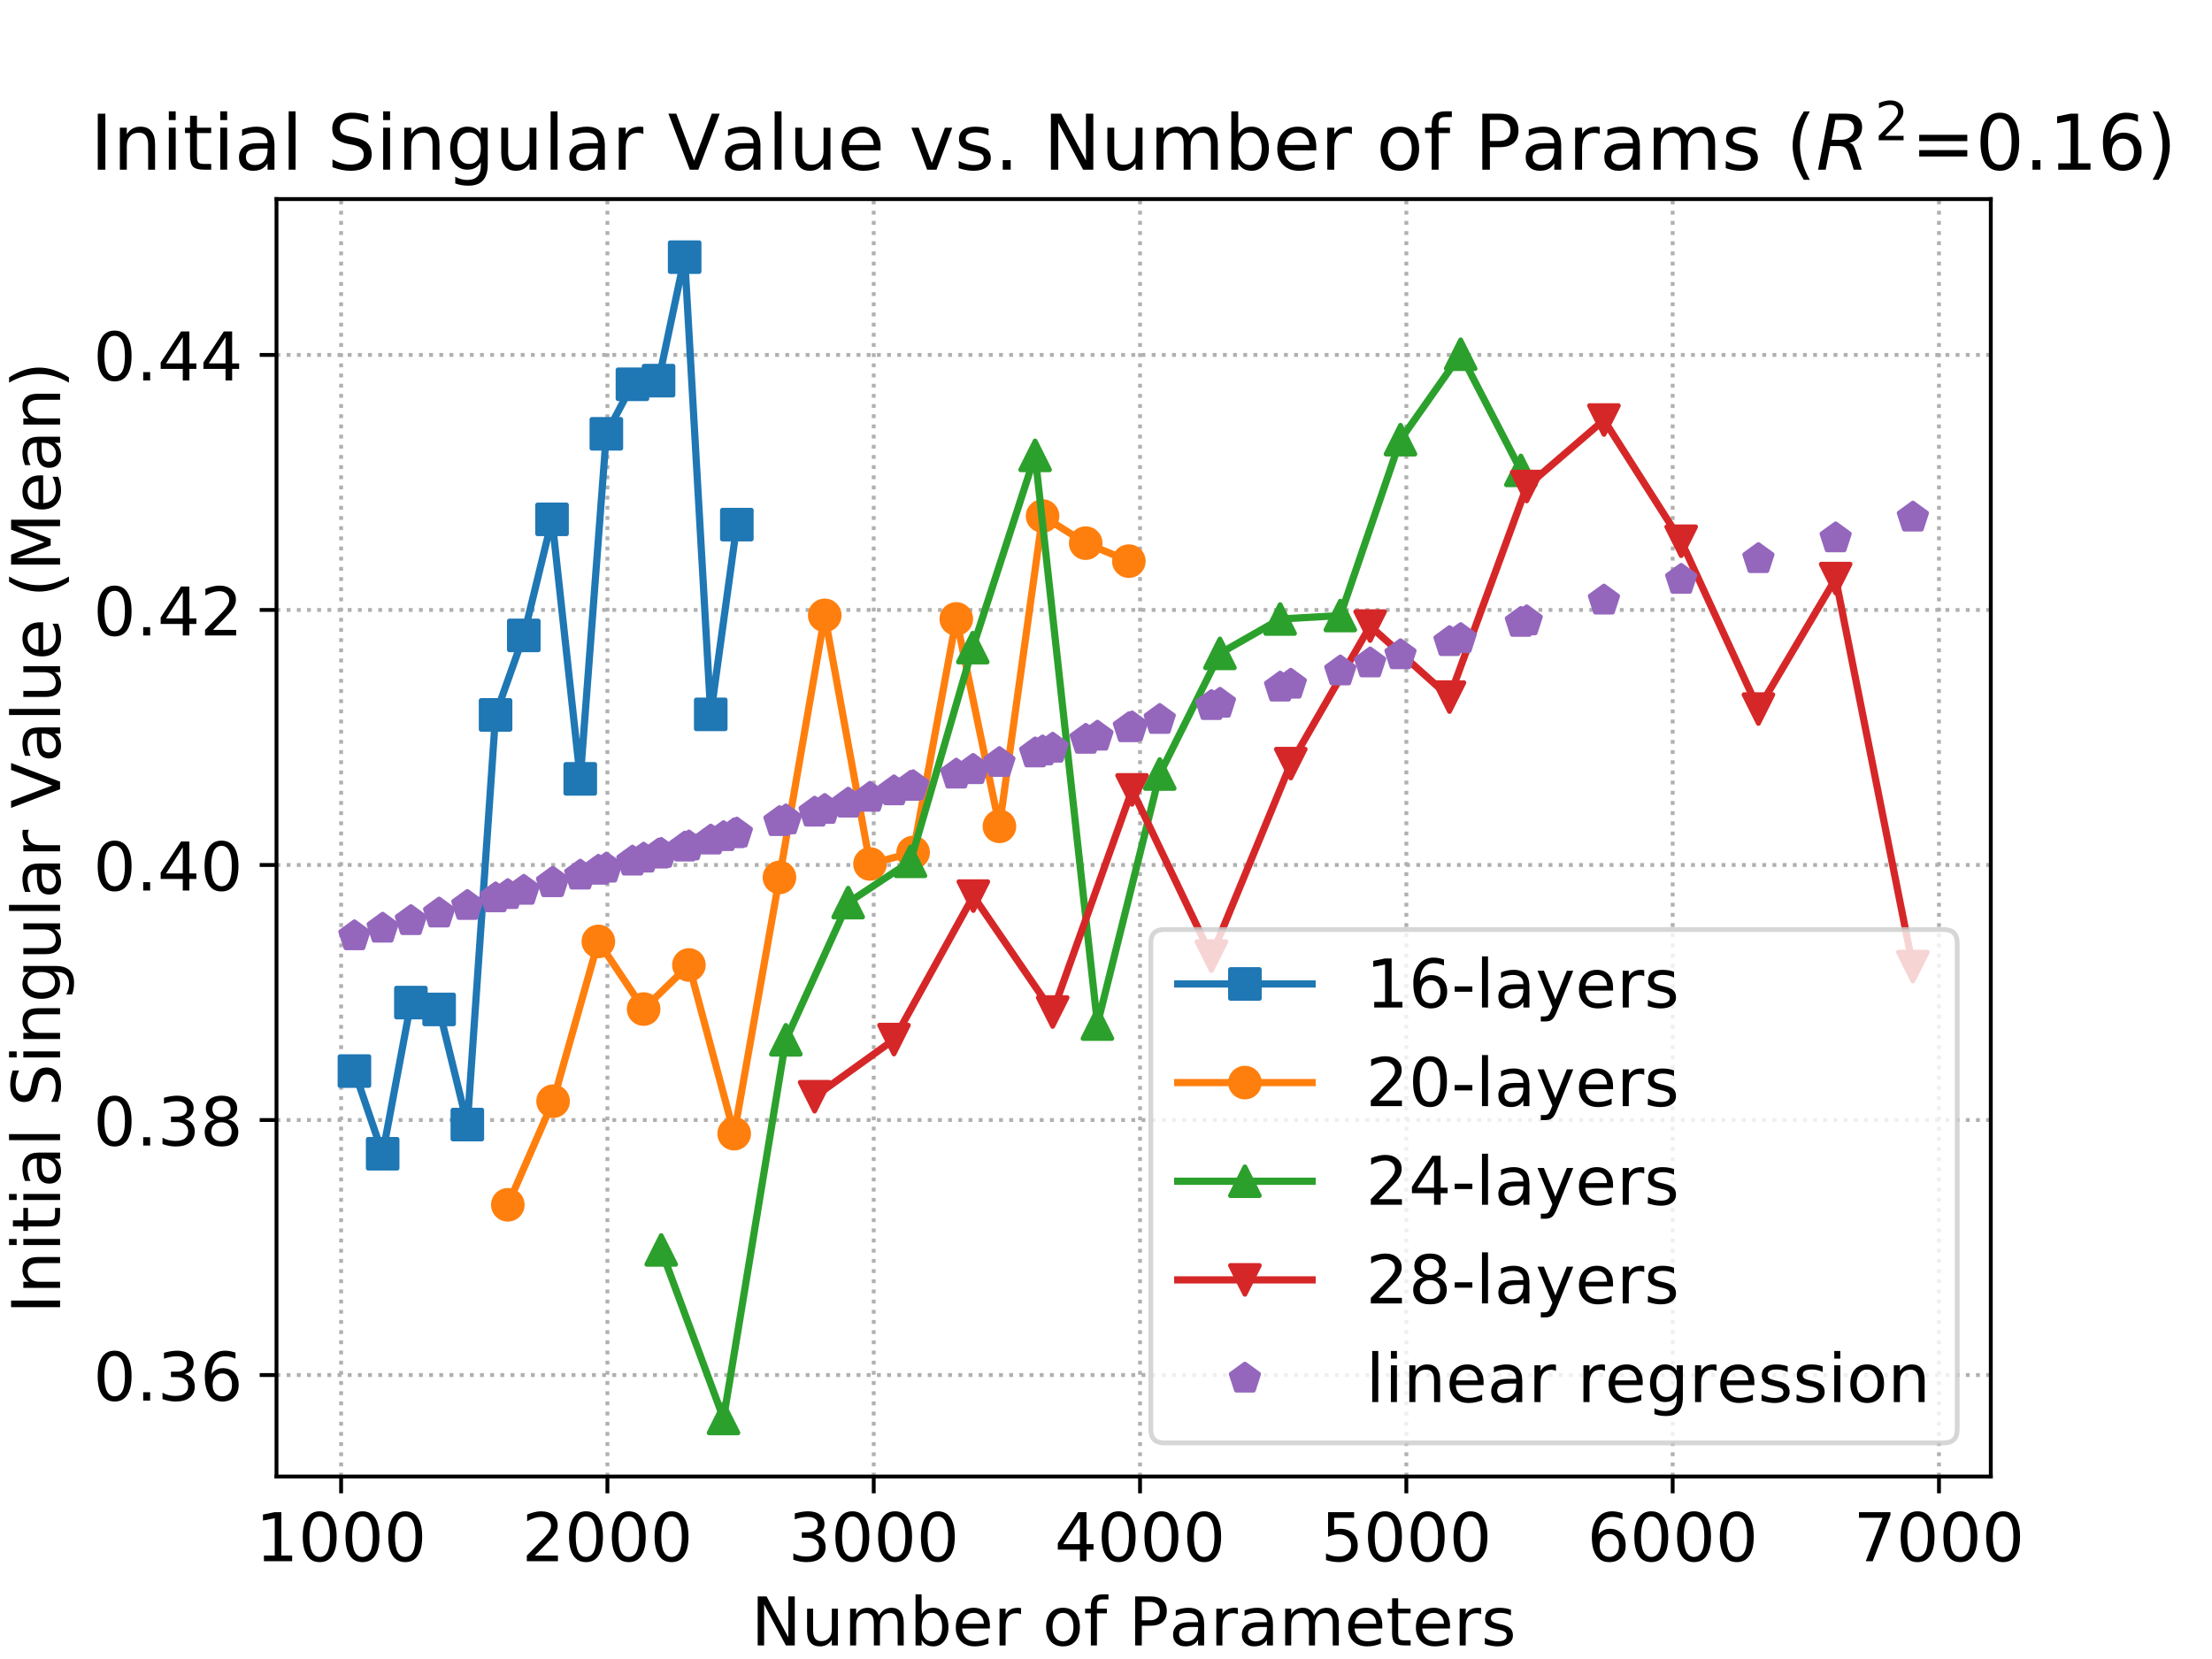 <?xml version="1.0" encoding="utf-8" standalone="no"?>
<!DOCTYPE svg PUBLIC "-//W3C//DTD SVG 1.1//EN"
  "http://www.w3.org/Graphics/SVG/1.1/DTD/svg11.dtd">
<!-- Created with matplotlib (https://matplotlib.org/) -->
<svg height="345.6pt" version="1.1" viewBox="0 0 460.8 345.6" width="460.8pt" xmlns="http://www.w3.org/2000/svg" xmlns:xlink="http://www.w3.org/1999/xlink">
 <defs>
  <style type="text/css">
*{stroke-linecap:butt;stroke-linejoin:round;}
  </style>
 </defs>
 <g id="figure_1">
  <g id="patch_1">
   <path d="M 0 345.6 
L 460.8 345.6 
L 460.8 0 
L 0 0 
z
" style="fill:#ffffff;"/>
  </g>
  <g id="axes_1">
   <g id="patch_2">
    <path d="M 57.6 307.584 
L 414.72 307.584 
L 414.72 41.472 
L 57.6 41.472 
z
" style="fill:#ffffff;"/>
   </g>
   <g id="matplotlib.axis_1">
    <g id="xtick_1">
     <g id="line2d_1">
      <path clip-path="url(#pe15f8acf15)" d="M 71.059 307.584 
L 71.059 41.472 
" style="fill:none;stroke:#b0b0b0;stroke-dasharray:0.8,1.32;stroke-dashoffset:0;stroke-width:0.8;"/>
     </g>
     <g id="line2d_2">
      <defs>
       <path d="M 0 0 
L 0 3.5 
" id="mfec60296d2" style="stroke:#000000;stroke-width:0.8;"/>
      </defs>
      <g>
       <use style="stroke:#000000;stroke-width:0.8;" x="71.059" xlink:href="#mfec60296d2" y="307.584"/>
      </g>
     </g>
     <g id="text_1">
      <!-- 1000 -->
      <defs>
       <path d="M 12.406 8.297 
L 28.516 8.297 
L 28.516 63.922 
L 10.984 60.406 
L 10.984 69.391 
L 28.422 72.906 
L 38.281 72.906 
L 38.281 8.297 
L 54.391 8.297 
L 54.391 0 
L 12.406 0 
z
" id="DejaVuSans-49"/>
       <path d="M 31.781 66.406 
Q 24.172 66.406 20.328 58.906 
Q 16.5 51.422 16.5 36.375 
Q 16.5 21.391 20.328 13.891 
Q 24.172 6.391 31.781 6.391 
Q 39.453 6.391 43.281 13.891 
Q 47.125 21.391 47.125 36.375 
Q 47.125 51.422 43.281 58.906 
Q 39.453 66.406 31.781 66.406 
z
M 31.781 74.219 
Q 44.047 74.219 50.516 64.516 
Q 56.984 54.828 56.984 36.375 
Q 56.984 17.969 50.516 8.266 
Q 44.047 -1.422 31.781 -1.422 
Q 19.531 -1.422 13.062 8.266 
Q 6.594 17.969 6.594 36.375 
Q 6.594 54.828 13.062 64.516 
Q 19.531 74.219 31.781 74.219 
z
" id="DejaVuSans-48"/>
      </defs>
      <g transform="translate(53.244 325.222)scale(0.14 -0.14)">
       <use xlink:href="#DejaVuSans-49"/>
       <use x="63.623" xlink:href="#DejaVuSans-48"/>
       <use x="127.246" xlink:href="#DejaVuSans-48"/>
       <use x="190.869" xlink:href="#DejaVuSans-48"/>
      </g>
     </g>
    </g>
    <g id="xtick_2">
     <g id="line2d_3">
      <path clip-path="url(#pe15f8acf15)" d="M 126.536 307.584 
L 126.536 41.472 
" style="fill:none;stroke:#b0b0b0;stroke-dasharray:0.8,1.32;stroke-dashoffset:0;stroke-width:0.8;"/>
     </g>
     <g id="line2d_4">
      <g>
       <use style="stroke:#000000;stroke-width:0.8;" x="126.536" xlink:href="#mfec60296d2" y="307.584"/>
      </g>
     </g>
     <g id="text_2">
      <!-- 2000 -->
      <defs>
       <path d="M 19.188 8.297 
L 53.609 8.297 
L 53.609 0 
L 7.328 0 
L 7.328 8.297 
Q 12.938 14.109 22.625 23.891 
Q 32.328 33.688 34.812 36.531 
Q 39.547 41.844 41.422 45.531 
Q 43.312 49.219 43.312 52.781 
Q 43.312 58.594 39.234 62.25 
Q 35.156 65.922 28.609 65.922 
Q 23.969 65.922 18.812 64.312 
Q 13.672 62.703 7.812 59.422 
L 7.812 69.391 
Q 13.766 71.781 18.938 73 
Q 24.125 74.219 28.422 74.219 
Q 39.75 74.219 46.484 68.547 
Q 53.219 62.891 53.219 53.422 
Q 53.219 48.922 51.531 44.891 
Q 49.859 40.875 45.406 35.406 
Q 44.188 33.984 37.641 27.219 
Q 31.109 20.453 19.188 8.297 
z
" id="DejaVuSans-50"/>
      </defs>
      <g transform="translate(108.721 325.222)scale(0.14 -0.14)">
       <use xlink:href="#DejaVuSans-50"/>
       <use x="63.623" xlink:href="#DejaVuSans-48"/>
       <use x="127.246" xlink:href="#DejaVuSans-48"/>
       <use x="190.869" xlink:href="#DejaVuSans-48"/>
      </g>
     </g>
    </g>
    <g id="xtick_3">
     <g id="line2d_5">
      <path clip-path="url(#pe15f8acf15)" d="M 182.014 307.584 
L 182.014 41.472 
" style="fill:none;stroke:#b0b0b0;stroke-dasharray:0.8,1.32;stroke-dashoffset:0;stroke-width:0.8;"/>
     </g>
     <g id="line2d_6">
      <g>
       <use style="stroke:#000000;stroke-width:0.8;" x="182.014" xlink:href="#mfec60296d2" y="307.584"/>
      </g>
     </g>
     <g id="text_3">
      <!-- 3000 -->
      <defs>
       <path d="M 40.578 39.312 
Q 47.656 37.797 51.625 33 
Q 55.609 28.219 55.609 21.188 
Q 55.609 10.406 48.188 4.484 
Q 40.766 -1.422 27.094 -1.422 
Q 22.516 -1.422 17.656 -0.516 
Q 12.797 0.391 7.625 2.203 
L 7.625 11.719 
Q 11.719 9.328 16.594 8.109 
Q 21.484 6.891 26.812 6.891 
Q 36.078 6.891 40.938 10.547 
Q 45.797 14.203 45.797 21.188 
Q 45.797 27.641 41.281 31.266 
Q 36.766 34.906 28.719 34.906 
L 20.219 34.906 
L 20.219 43.016 
L 29.109 43.016 
Q 36.375 43.016 40.234 45.922 
Q 44.094 48.828 44.094 54.297 
Q 44.094 59.906 40.109 62.906 
Q 36.141 65.922 28.719 65.922 
Q 24.656 65.922 20.016 65.031 
Q 15.375 64.156 9.812 62.312 
L 9.812 71.094 
Q 15.438 72.656 20.344 73.438 
Q 25.25 74.219 29.594 74.219 
Q 40.828 74.219 47.359 69.109 
Q 53.906 64.016 53.906 55.328 
Q 53.906 49.266 50.438 45.094 
Q 46.969 40.922 40.578 39.312 
z
" id="DejaVuSans-51"/>
      </defs>
      <g transform="translate(164.199 325.222)scale(0.14 -0.14)">
       <use xlink:href="#DejaVuSans-51"/>
       <use x="63.623" xlink:href="#DejaVuSans-48"/>
       <use x="127.246" xlink:href="#DejaVuSans-48"/>
       <use x="190.869" xlink:href="#DejaVuSans-48"/>
      </g>
     </g>
    </g>
    <g id="xtick_4">
     <g id="line2d_7">
      <path clip-path="url(#pe15f8acf15)" d="M 237.491 307.584 
L 237.491 41.472 
" style="fill:none;stroke:#b0b0b0;stroke-dasharray:0.8,1.32;stroke-dashoffset:0;stroke-width:0.8;"/>
     </g>
     <g id="line2d_8">
      <g>
       <use style="stroke:#000000;stroke-width:0.8;" x="237.491" xlink:href="#mfec60296d2" y="307.584"/>
      </g>
     </g>
     <g id="text_4">
      <!-- 4000 -->
      <defs>
       <path d="M 37.797 64.312 
L 12.891 25.391 
L 37.797 25.391 
z
M 35.203 72.906 
L 47.609 72.906 
L 47.609 25.391 
L 58.016 25.391 
L 58.016 17.188 
L 47.609 17.188 
L 47.609 0 
L 37.797 0 
L 37.797 17.188 
L 4.891 17.188 
L 4.891 26.703 
z
" id="DejaVuSans-52"/>
      </defs>
      <g transform="translate(219.676 325.222)scale(0.14 -0.14)">
       <use xlink:href="#DejaVuSans-52"/>
       <use x="63.623" xlink:href="#DejaVuSans-48"/>
       <use x="127.246" xlink:href="#DejaVuSans-48"/>
       <use x="190.869" xlink:href="#DejaVuSans-48"/>
      </g>
     </g>
    </g>
    <g id="xtick_5">
     <g id="line2d_9">
      <path clip-path="url(#pe15f8acf15)" d="M 292.969 307.584 
L 292.969 41.472 
" style="fill:none;stroke:#b0b0b0;stroke-dasharray:0.8,1.32;stroke-dashoffset:0;stroke-width:0.8;"/>
     </g>
     <g id="line2d_10">
      <g>
       <use style="stroke:#000000;stroke-width:0.8;" x="292.969" xlink:href="#mfec60296d2" y="307.584"/>
      </g>
     </g>
     <g id="text_5">
      <!-- 5000 -->
      <defs>
       <path d="M 10.797 72.906 
L 49.516 72.906 
L 49.516 64.594 
L 19.828 64.594 
L 19.828 46.734 
Q 21.969 47.469 24.109 47.828 
Q 26.266 48.188 28.422 48.188 
Q 40.625 48.188 47.75 41.5 
Q 54.891 34.812 54.891 23.391 
Q 54.891 11.625 47.562 5.094 
Q 40.234 -1.422 26.906 -1.422 
Q 22.312 -1.422 17.547 -0.641 
Q 12.797 0.141 7.719 1.703 
L 7.719 11.625 
Q 12.109 9.234 16.797 8.062 
Q 21.484 6.891 26.703 6.891 
Q 35.156 6.891 40.078 11.328 
Q 45.016 15.766 45.016 23.391 
Q 45.016 31 40.078 35.438 
Q 35.156 39.891 26.703 39.891 
Q 22.75 39.891 18.812 39.016 
Q 14.891 38.141 10.797 36.281 
z
" id="DejaVuSans-53"/>
      </defs>
      <g transform="translate(275.154 325.222)scale(0.14 -0.14)">
       <use xlink:href="#DejaVuSans-53"/>
       <use x="63.623" xlink:href="#DejaVuSans-48"/>
       <use x="127.246" xlink:href="#DejaVuSans-48"/>
       <use x="190.869" xlink:href="#DejaVuSans-48"/>
      </g>
     </g>
    </g>
    <g id="xtick_6">
     <g id="line2d_11">
      <path clip-path="url(#pe15f8acf15)" d="M 348.447 307.584 
L 348.447 41.472 
" style="fill:none;stroke:#b0b0b0;stroke-dasharray:0.8,1.32;stroke-dashoffset:0;stroke-width:0.8;"/>
     </g>
     <g id="line2d_12">
      <g>
       <use style="stroke:#000000;stroke-width:0.8;" x="348.447" xlink:href="#mfec60296d2" y="307.584"/>
      </g>
     </g>
     <g id="text_6">
      <!-- 6000 -->
      <defs>
       <path d="M 33.016 40.375 
Q 26.375 40.375 22.484 35.828 
Q 18.609 31.297 18.609 23.391 
Q 18.609 15.531 22.484 10.953 
Q 26.375 6.391 33.016 6.391 
Q 39.656 6.391 43.531 10.953 
Q 47.406 15.531 47.406 23.391 
Q 47.406 31.297 43.531 35.828 
Q 39.656 40.375 33.016 40.375 
z
M 52.594 71.297 
L 52.594 62.312 
Q 48.875 64.062 45.094 64.984 
Q 41.312 65.922 37.594 65.922 
Q 27.828 65.922 22.672 59.328 
Q 17.531 52.734 16.797 39.406 
Q 19.672 43.656 24.016 45.922 
Q 28.375 48.188 33.594 48.188 
Q 44.578 48.188 50.953 41.516 
Q 57.328 34.859 57.328 23.391 
Q 57.328 12.156 50.688 5.359 
Q 44.047 -1.422 33.016 -1.422 
Q 20.359 -1.422 13.672 8.266 
Q 6.984 17.969 6.984 36.375 
Q 6.984 53.656 15.188 63.938 
Q 23.391 74.219 37.203 74.219 
Q 40.922 74.219 44.703 73.484 
Q 48.484 72.75 52.594 71.297 
z
" id="DejaVuSans-54"/>
      </defs>
      <g transform="translate(330.632 325.222)scale(0.14 -0.14)">
       <use xlink:href="#DejaVuSans-54"/>
       <use x="63.623" xlink:href="#DejaVuSans-48"/>
       <use x="127.246" xlink:href="#DejaVuSans-48"/>
       <use x="190.869" xlink:href="#DejaVuSans-48"/>
      </g>
     </g>
    </g>
    <g id="xtick_7">
     <g id="line2d_13">
      <path clip-path="url(#pe15f8acf15)" d="M 403.924 307.584 
L 403.924 41.472 
" style="fill:none;stroke:#b0b0b0;stroke-dasharray:0.8,1.32;stroke-dashoffset:0;stroke-width:0.8;"/>
     </g>
     <g id="line2d_14">
      <g>
       <use style="stroke:#000000;stroke-width:0.8;" x="403.924" xlink:href="#mfec60296d2" y="307.584"/>
      </g>
     </g>
     <g id="text_7">
      <!-- 7000 -->
      <defs>
       <path d="M 8.203 72.906 
L 55.078 72.906 
L 55.078 68.703 
L 28.609 0 
L 18.312 0 
L 43.219 64.594 
L 8.203 64.594 
z
" id="DejaVuSans-55"/>
      </defs>
      <g transform="translate(386.109 325.222)scale(0.14 -0.14)">
       <use xlink:href="#DejaVuSans-55"/>
       <use x="63.623" xlink:href="#DejaVuSans-48"/>
       <use x="127.246" xlink:href="#DejaVuSans-48"/>
       <use x="190.869" xlink:href="#DejaVuSans-48"/>
      </g>
     </g>
    </g>
    <g id="text_8">
     <!-- Number of Parameters -->
     <defs>
      <path d="M 9.812 72.906 
L 23.094 72.906 
L 55.422 11.922 
L 55.422 72.906 
L 64.984 72.906 
L 64.984 0 
L 51.703 0 
L 19.391 60.984 
L 19.391 0 
L 9.812 0 
z
" id="DejaVuSans-78"/>
      <path d="M 8.5 21.578 
L 8.5 54.688 
L 17.484 54.688 
L 17.484 21.922 
Q 17.484 14.156 20.5 10.266 
Q 23.531 6.391 29.594 6.391 
Q 36.859 6.391 41.078 11.031 
Q 45.312 15.672 45.312 23.688 
L 45.312 54.688 
L 54.297 54.688 
L 54.297 0 
L 45.312 0 
L 45.312 8.406 
Q 42.047 3.422 37.719 1 
Q 33.406 -1.422 27.688 -1.422 
Q 18.266 -1.422 13.375 4.438 
Q 8.5 10.297 8.5 21.578 
z
M 31.109 56 
z
" id="DejaVuSans-117"/>
      <path d="M 52 44.188 
Q 55.375 50.25 60.062 53.125 
Q 64.75 56 71.094 56 
Q 79.641 56 84.281 50.016 
Q 88.922 44.047 88.922 33.016 
L 88.922 0 
L 79.891 0 
L 79.891 32.719 
Q 79.891 40.578 77.094 44.375 
Q 74.312 48.188 68.609 48.188 
Q 61.625 48.188 57.562 43.547 
Q 53.516 38.922 53.516 30.906 
L 53.516 0 
L 44.484 0 
L 44.484 32.719 
Q 44.484 40.625 41.703 44.406 
Q 38.922 48.188 33.109 48.188 
Q 26.219 48.188 22.156 43.531 
Q 18.109 38.875 18.109 30.906 
L 18.109 0 
L 9.078 0 
L 9.078 54.688 
L 18.109 54.688 
L 18.109 46.188 
Q 21.188 51.219 25.484 53.609 
Q 29.781 56 35.688 56 
Q 41.656 56 45.828 52.969 
Q 50 49.953 52 44.188 
z
" id="DejaVuSans-109"/>
      <path d="M 48.688 27.297 
Q 48.688 37.203 44.609 42.844 
Q 40.531 48.484 33.406 48.484 
Q 26.266 48.484 22.188 42.844 
Q 18.109 37.203 18.109 27.297 
Q 18.109 17.391 22.188 11.75 
Q 26.266 6.109 33.406 6.109 
Q 40.531 6.109 44.609 11.75 
Q 48.688 17.391 48.688 27.297 
z
M 18.109 46.391 
Q 20.953 51.266 25.266 53.625 
Q 29.594 56 35.594 56 
Q 45.562 56 51.781 48.094 
Q 58.016 40.188 58.016 27.297 
Q 58.016 14.406 51.781 6.484 
Q 45.562 -1.422 35.594 -1.422 
Q 29.594 -1.422 25.266 0.953 
Q 20.953 3.328 18.109 8.203 
L 18.109 0 
L 9.078 0 
L 9.078 75.984 
L 18.109 75.984 
z
" id="DejaVuSans-98"/>
      <path d="M 56.203 29.594 
L 56.203 25.203 
L 14.891 25.203 
Q 15.484 15.922 20.484 11.062 
Q 25.484 6.203 34.422 6.203 
Q 39.594 6.203 44.453 7.469 
Q 49.312 8.734 54.109 11.281 
L 54.109 2.781 
Q 49.266 0.734 44.188 -0.344 
Q 39.109 -1.422 33.891 -1.422 
Q 20.797 -1.422 13.156 6.188 
Q 5.516 13.812 5.516 26.812 
Q 5.516 40.234 12.766 48.109 
Q 20.016 56 32.328 56 
Q 43.359 56 49.781 48.891 
Q 56.203 41.797 56.203 29.594 
z
M 47.219 32.234 
Q 47.125 39.594 43.094 43.984 
Q 39.062 48.391 32.422 48.391 
Q 24.906 48.391 20.391 44.141 
Q 15.875 39.891 15.188 32.172 
z
" id="DejaVuSans-101"/>
      <path d="M 41.109 46.297 
Q 39.594 47.172 37.812 47.578 
Q 36.031 48 33.891 48 
Q 26.266 48 22.188 43.047 
Q 18.109 38.094 18.109 28.812 
L 18.109 0 
L 9.078 0 
L 9.078 54.688 
L 18.109 54.688 
L 18.109 46.188 
Q 20.953 51.172 25.484 53.578 
Q 30.031 56 36.531 56 
Q 37.453 56 38.578 55.875 
Q 39.703 55.766 41.062 55.516 
z
" id="DejaVuSans-114"/>
      <path id="DejaVuSans-32"/>
      <path d="M 30.609 48.391 
Q 23.391 48.391 19.188 42.75 
Q 14.984 37.109 14.984 27.297 
Q 14.984 17.484 19.156 11.844 
Q 23.344 6.203 30.609 6.203 
Q 37.797 6.203 41.984 11.859 
Q 46.188 17.531 46.188 27.297 
Q 46.188 37.016 41.984 42.703 
Q 37.797 48.391 30.609 48.391 
z
M 30.609 56 
Q 42.328 56 49.016 48.375 
Q 55.719 40.766 55.719 27.297 
Q 55.719 13.875 49.016 6.219 
Q 42.328 -1.422 30.609 -1.422 
Q 18.844 -1.422 12.172 6.219 
Q 5.516 13.875 5.516 27.297 
Q 5.516 40.766 12.172 48.375 
Q 18.844 56 30.609 56 
z
" id="DejaVuSans-111"/>
      <path d="M 37.109 75.984 
L 37.109 68.5 
L 28.516 68.5 
Q 23.688 68.5 21.797 66.547 
Q 19.922 64.594 19.922 59.516 
L 19.922 54.688 
L 34.719 54.688 
L 34.719 47.703 
L 19.922 47.703 
L 19.922 0 
L 10.891 0 
L 10.891 47.703 
L 2.297 47.703 
L 2.297 54.688 
L 10.891 54.688 
L 10.891 58.5 
Q 10.891 67.625 15.141 71.797 
Q 19.391 75.984 28.609 75.984 
z
" id="DejaVuSans-102"/>
      <path d="M 19.672 64.797 
L 19.672 37.406 
L 32.078 37.406 
Q 38.969 37.406 42.719 40.969 
Q 46.484 44.531 46.484 51.125 
Q 46.484 57.672 42.719 61.234 
Q 38.969 64.797 32.078 64.797 
z
M 9.812 72.906 
L 32.078 72.906 
Q 44.344 72.906 50.609 67.359 
Q 56.891 61.812 56.891 51.125 
Q 56.891 40.328 50.609 34.812 
Q 44.344 29.297 32.078 29.297 
L 19.672 29.297 
L 19.672 0 
L 9.812 0 
z
" id="DejaVuSans-80"/>
      <path d="M 34.281 27.484 
Q 23.391 27.484 19.188 25 
Q 14.984 22.516 14.984 16.5 
Q 14.984 11.719 18.141 8.906 
Q 21.297 6.109 26.703 6.109 
Q 34.188 6.109 38.703 11.406 
Q 43.219 16.703 43.219 25.484 
L 43.219 27.484 
z
M 52.203 31.203 
L 52.203 0 
L 43.219 0 
L 43.219 8.297 
Q 40.141 3.328 35.547 0.953 
Q 30.953 -1.422 24.312 -1.422 
Q 15.922 -1.422 10.953 3.297 
Q 6 8.016 6 15.922 
Q 6 25.141 12.172 29.828 
Q 18.359 34.516 30.609 34.516 
L 43.219 34.516 
L 43.219 35.406 
Q 43.219 41.609 39.141 45 
Q 35.062 48.391 27.688 48.391 
Q 23 48.391 18.547 47.266 
Q 14.109 46.141 10.016 43.891 
L 10.016 52.203 
Q 14.938 54.109 19.578 55.047 
Q 24.219 56 28.609 56 
Q 40.484 56 46.344 49.844 
Q 52.203 43.703 52.203 31.203 
z
" id="DejaVuSans-97"/>
      <path d="M 18.312 70.219 
L 18.312 54.688 
L 36.812 54.688 
L 36.812 47.703 
L 18.312 47.703 
L 18.312 18.016 
Q 18.312 11.328 20.141 9.422 
Q 21.969 7.516 27.594 7.516 
L 36.812 7.516 
L 36.812 0 
L 27.594 0 
Q 17.188 0 13.234 3.875 
Q 9.281 7.766 9.281 18.016 
L 9.281 47.703 
L 2.688 47.703 
L 2.688 54.688 
L 9.281 54.688 
L 9.281 70.219 
z
" id="DejaVuSans-116"/>
      <path d="M 44.281 53.078 
L 44.281 44.578 
Q 40.484 46.531 36.375 47.5 
Q 32.281 48.484 27.875 48.484 
Q 21.188 48.484 17.844 46.438 
Q 14.5 44.391 14.5 40.281 
Q 14.5 37.156 16.891 35.375 
Q 19.281 33.594 26.516 31.984 
L 29.594 31.297 
Q 39.156 29.25 43.188 25.516 
Q 47.219 21.781 47.219 15.094 
Q 47.219 7.469 41.188 3.016 
Q 35.156 -1.422 24.609 -1.422 
Q 20.219 -1.422 15.453 -0.562 
Q 10.688 0.297 5.422 2 
L 5.422 11.281 
Q 10.406 8.688 15.234 7.391 
Q 20.062 6.109 24.812 6.109 
Q 31.156 6.109 34.562 8.281 
Q 37.984 10.453 37.984 14.406 
Q 37.984 18.062 35.516 20.016 
Q 33.062 21.969 24.703 23.781 
L 21.578 24.516 
Q 13.234 26.266 9.516 29.906 
Q 5.812 33.547 5.812 39.891 
Q 5.812 47.609 11.281 51.797 
Q 16.75 56 26.812 56 
Q 31.781 56 36.172 55.266 
Q 40.578 54.547 44.281 53.078 
z
" id="DejaVuSans-115"/>
     </defs>
     <g transform="translate(156.468 342.771)scale(0.14 -0.14)">
      <use xlink:href="#DejaVuSans-78"/>
      <use x="74.805" xlink:href="#DejaVuSans-117"/>
      <use x="138.184" xlink:href="#DejaVuSans-109"/>
      <use x="235.596" xlink:href="#DejaVuSans-98"/>
      <use x="299.072" xlink:href="#DejaVuSans-101"/>
      <use x="360.596" xlink:href="#DejaVuSans-114"/>
      <use x="401.709" xlink:href="#DejaVuSans-32"/>
      <use x="433.496" xlink:href="#DejaVuSans-111"/>
      <use x="494.678" xlink:href="#DejaVuSans-102"/>
      <use x="529.883" xlink:href="#DejaVuSans-32"/>
      <use x="561.67" xlink:href="#DejaVuSans-80"/>
      <use x="621.91" xlink:href="#DejaVuSans-97"/>
      <use x="683.189" xlink:href="#DejaVuSans-114"/>
      <use x="724.303" xlink:href="#DejaVuSans-97"/>
      <use x="785.582" xlink:href="#DejaVuSans-109"/>
      <use x="882.994" xlink:href="#DejaVuSans-101"/>
      <use x="944.518" xlink:href="#DejaVuSans-116"/>
      <use x="983.727" xlink:href="#DejaVuSans-101"/>
      <use x="1045.25" xlink:href="#DejaVuSans-114"/>
      <use x="1086.363" xlink:href="#DejaVuSans-115"/>
     </g>
    </g>
   </g>
   <g id="matplotlib.axis_2">
    <g id="ytick_1">
     <g id="line2d_15">
      <path clip-path="url(#pe15f8acf15)" d="M 57.6 286.445 
L 414.72 286.445 
" style="fill:none;stroke:#b0b0b0;stroke-dasharray:0.8,1.32;stroke-dashoffset:0;stroke-width:0.8;"/>
     </g>
     <g id="line2d_16">
      <defs>
       <path d="M 0 0 
L -3.5 0 
" id="md0fee4faea" style="stroke:#000000;stroke-width:0.8;"/>
      </defs>
      <g>
       <use style="stroke:#000000;stroke-width:0.8;" x="57.6" xlink:href="#md0fee4faea" y="286.445"/>
      </g>
     </g>
     <g id="text_9">
      <!-- 0.36 -->
      <defs>
       <path d="M 10.688 12.406 
L 21 12.406 
L 21 0 
L 10.688 0 
z
" id="DejaVuSans-46"/>
      </defs>
      <g transform="translate(19.428 291.764)scale(0.14 -0.14)">
       <use xlink:href="#DejaVuSans-48"/>
       <use x="63.623" xlink:href="#DejaVuSans-46"/>
       <use x="95.41" xlink:href="#DejaVuSans-51"/>
       <use x="159.033" xlink:href="#DejaVuSans-54"/>
      </g>
     </g>
    </g>
    <g id="ytick_2">
     <g id="line2d_17">
      <path clip-path="url(#pe15f8acf15)" d="M 57.6 233.318 
L 414.72 233.318 
" style="fill:none;stroke:#b0b0b0;stroke-dasharray:0.8,1.32;stroke-dashoffset:0;stroke-width:0.8;"/>
     </g>
     <g id="line2d_18">
      <g>
       <use style="stroke:#000000;stroke-width:0.8;" x="57.6" xlink:href="#md0fee4faea" y="233.318"/>
      </g>
     </g>
     <g id="text_10">
      <!-- 0.38 -->
      <defs>
       <path d="M 31.781 34.625 
Q 24.75 34.625 20.719 30.859 
Q 16.703 27.094 16.703 20.516 
Q 16.703 13.922 20.719 10.156 
Q 24.75 6.391 31.781 6.391 
Q 38.812 6.391 42.859 10.172 
Q 46.922 13.969 46.922 20.516 
Q 46.922 27.094 42.891 30.859 
Q 38.875 34.625 31.781 34.625 
z
M 21.922 38.812 
Q 15.578 40.375 12.031 44.719 
Q 8.5 49.078 8.5 55.328 
Q 8.5 64.062 14.719 69.141 
Q 20.953 74.219 31.781 74.219 
Q 42.672 74.219 48.875 69.141 
Q 55.078 64.062 55.078 55.328 
Q 55.078 49.078 51.531 44.719 
Q 48 40.375 41.703 38.812 
Q 48.828 37.156 52.797 32.312 
Q 56.781 27.484 56.781 20.516 
Q 56.781 9.906 50.312 4.234 
Q 43.844 -1.422 31.781 -1.422 
Q 19.734 -1.422 13.25 4.234 
Q 6.781 9.906 6.781 20.516 
Q 6.781 27.484 10.781 32.312 
Q 14.797 37.156 21.922 38.812 
z
M 18.312 54.391 
Q 18.312 48.734 21.844 45.562 
Q 25.391 42.391 31.781 42.391 
Q 38.141 42.391 41.719 45.562 
Q 45.312 48.734 45.312 54.391 
Q 45.312 60.062 41.719 63.234 
Q 38.141 66.406 31.781 66.406 
Q 25.391 66.406 21.844 63.234 
Q 18.312 60.062 18.312 54.391 
z
" id="DejaVuSans-56"/>
      </defs>
      <g transform="translate(19.428 238.637)scale(0.14 -0.14)">
       <use xlink:href="#DejaVuSans-48"/>
       <use x="63.623" xlink:href="#DejaVuSans-46"/>
       <use x="95.41" xlink:href="#DejaVuSans-51"/>
       <use x="159.033" xlink:href="#DejaVuSans-56"/>
      </g>
     </g>
    </g>
    <g id="ytick_3">
     <g id="line2d_19">
      <path clip-path="url(#pe15f8acf15)" d="M 57.6 180.191 
L 414.72 180.191 
" style="fill:none;stroke:#b0b0b0;stroke-dasharray:0.8,1.32;stroke-dashoffset:0;stroke-width:0.8;"/>
     </g>
     <g id="line2d_20">
      <g>
       <use style="stroke:#000000;stroke-width:0.8;" x="57.6" xlink:href="#md0fee4faea" y="180.191"/>
      </g>
     </g>
     <g id="text_11">
      <!-- 0.40 -->
      <g transform="translate(19.428 185.51)scale(0.14 -0.14)">
       <use xlink:href="#DejaVuSans-48"/>
       <use x="63.623" xlink:href="#DejaVuSans-46"/>
       <use x="95.41" xlink:href="#DejaVuSans-52"/>
       <use x="159.033" xlink:href="#DejaVuSans-48"/>
      </g>
     </g>
    </g>
    <g id="ytick_4">
     <g id="line2d_21">
      <path clip-path="url(#pe15f8acf15)" d="M 57.6 127.064 
L 414.72 127.064 
" style="fill:none;stroke:#b0b0b0;stroke-dasharray:0.8,1.32;stroke-dashoffset:0;stroke-width:0.8;"/>
     </g>
     <g id="line2d_22">
      <g>
       <use style="stroke:#000000;stroke-width:0.8;" x="57.6" xlink:href="#md0fee4faea" y="127.064"/>
      </g>
     </g>
     <g id="text_12">
      <!-- 0.42 -->
      <g transform="translate(19.428 132.383)scale(0.14 -0.14)">
       <use xlink:href="#DejaVuSans-48"/>
       <use x="63.623" xlink:href="#DejaVuSans-46"/>
       <use x="95.41" xlink:href="#DejaVuSans-52"/>
       <use x="159.033" xlink:href="#DejaVuSans-50"/>
      </g>
     </g>
    </g>
    <g id="ytick_5">
     <g id="line2d_23">
      <path clip-path="url(#pe15f8acf15)" d="M 57.6 73.937 
L 414.72 73.937 
" style="fill:none;stroke:#b0b0b0;stroke-dasharray:0.8,1.32;stroke-dashoffset:0;stroke-width:0.8;"/>
     </g>
     <g id="line2d_24">
      <g>
       <use style="stroke:#000000;stroke-width:0.8;" x="57.6" xlink:href="#md0fee4faea" y="73.937"/>
      </g>
     </g>
     <g id="text_13">
      <!-- 0.44 -->
      <g transform="translate(19.428 79.256)scale(0.14 -0.14)">
       <use xlink:href="#DejaVuSans-48"/>
       <use x="63.623" xlink:href="#DejaVuSans-46"/>
       <use x="95.41" xlink:href="#DejaVuSans-52"/>
       <use x="159.033" xlink:href="#DejaVuSans-52"/>
      </g>
     </g>
    </g>
    <g id="text_14">
     <!-- Initial Singular Value (Mean) -->
     <defs>
      <path d="M 9.812 72.906 
L 19.672 72.906 
L 19.672 0 
L 9.812 0 
z
" id="DejaVuSans-73"/>
      <path d="M 54.891 33.016 
L 54.891 0 
L 45.906 0 
L 45.906 32.719 
Q 45.906 40.484 42.875 44.328 
Q 39.844 48.188 33.797 48.188 
Q 26.516 48.188 22.312 43.547 
Q 18.109 38.922 18.109 30.906 
L 18.109 0 
L 9.078 0 
L 9.078 54.688 
L 18.109 54.688 
L 18.109 46.188 
Q 21.344 51.125 25.703 53.562 
Q 30.078 56 35.797 56 
Q 45.219 56 50.047 50.172 
Q 54.891 44.344 54.891 33.016 
z
" id="DejaVuSans-110"/>
      <path d="M 9.422 54.688 
L 18.406 54.688 
L 18.406 0 
L 9.422 0 
z
M 9.422 75.984 
L 18.406 75.984 
L 18.406 64.594 
L 9.422 64.594 
z
" id="DejaVuSans-105"/>
      <path d="M 9.422 75.984 
L 18.406 75.984 
L 18.406 0 
L 9.422 0 
z
" id="DejaVuSans-108"/>
      <path d="M 53.516 70.516 
L 53.516 60.891 
Q 47.906 63.578 42.922 64.891 
Q 37.938 66.219 33.297 66.219 
Q 25.25 66.219 20.875 63.094 
Q 16.5 59.969 16.5 54.203 
Q 16.5 49.359 19.406 46.891 
Q 22.312 44.438 30.422 42.922 
L 36.375 41.703 
Q 47.406 39.594 52.656 34.297 
Q 57.906 29 57.906 20.125 
Q 57.906 9.516 50.797 4.047 
Q 43.703 -1.422 29.984 -1.422 
Q 24.812 -1.422 18.969 -0.25 
Q 13.141 0.922 6.891 3.219 
L 6.891 13.375 
Q 12.891 10.016 18.656 8.297 
Q 24.422 6.594 29.984 6.594 
Q 38.422 6.594 43.016 9.906 
Q 47.609 13.234 47.609 19.391 
Q 47.609 24.75 44.312 27.781 
Q 41.016 30.812 33.5 32.328 
L 27.484 33.5 
Q 16.453 35.688 11.516 40.375 
Q 6.594 45.062 6.594 53.422 
Q 6.594 63.094 13.406 68.656 
Q 20.219 74.219 32.172 74.219 
Q 37.312 74.219 42.625 73.281 
Q 47.953 72.359 53.516 70.516 
z
" id="DejaVuSans-83"/>
      <path d="M 45.406 27.984 
Q 45.406 37.75 41.375 43.109 
Q 37.359 48.484 30.078 48.484 
Q 22.859 48.484 18.828 43.109 
Q 14.797 37.75 14.797 27.984 
Q 14.797 18.266 18.828 12.891 
Q 22.859 7.516 30.078 7.516 
Q 37.359 7.516 41.375 12.891 
Q 45.406 18.266 45.406 27.984 
z
M 54.391 6.781 
Q 54.391 -7.172 48.188 -13.984 
Q 42 -20.797 29.203 -20.797 
Q 24.469 -20.797 20.266 -20.094 
Q 16.062 -19.391 12.109 -17.922 
L 12.109 -9.188 
Q 16.062 -11.328 19.922 -12.344 
Q 23.781 -13.375 27.781 -13.375 
Q 36.625 -13.375 41.016 -8.766 
Q 45.406 -4.156 45.406 5.172 
L 45.406 9.625 
Q 42.625 4.781 38.281 2.391 
Q 33.938 0 27.875 0 
Q 17.828 0 11.672 7.656 
Q 5.516 15.328 5.516 27.984 
Q 5.516 40.672 11.672 48.328 
Q 17.828 56 27.875 56 
Q 33.938 56 38.281 53.609 
Q 42.625 51.219 45.406 46.391 
L 45.406 54.688 
L 54.391 54.688 
z
" id="DejaVuSans-103"/>
      <path d="M 28.609 0 
L 0.781 72.906 
L 11.078 72.906 
L 34.188 11.531 
L 57.328 72.906 
L 67.578 72.906 
L 39.797 0 
z
" id="DejaVuSans-86"/>
      <path d="M 31 75.875 
Q 24.469 64.656 21.281 53.656 
Q 18.109 42.672 18.109 31.391 
Q 18.109 20.125 21.312 9.062 
Q 24.516 -2 31 -13.188 
L 23.188 -13.188 
Q 15.875 -1.703 12.234 9.375 
Q 8.594 20.453 8.594 31.391 
Q 8.594 42.281 12.203 53.312 
Q 15.828 64.359 23.188 75.875 
z
" id="DejaVuSans-40"/>
      <path d="M 9.812 72.906 
L 24.516 72.906 
L 43.109 23.297 
L 61.812 72.906 
L 76.516 72.906 
L 76.516 0 
L 66.891 0 
L 66.891 64.016 
L 48.094 14.016 
L 38.188 14.016 
L 19.391 64.016 
L 19.391 0 
L 9.812 0 
z
" id="DejaVuSans-77"/>
      <path d="M 8.016 75.875 
L 15.828 75.875 
Q 23.141 64.359 26.781 53.312 
Q 30.422 42.281 30.422 31.391 
Q 30.422 20.453 26.781 9.375 
Q 23.141 -1.703 15.828 -13.188 
L 8.016 -13.188 
Q 14.5 -2 17.703 9.062 
Q 20.906 20.125 20.906 31.391 
Q 20.906 42.672 17.703 53.656 
Q 14.5 64.656 8.016 75.875 
z
" id="DejaVuSans-41"/>
     </defs>
     <g transform="translate(12.517 273.682)rotate(-90)scale(0.14 -0.14)">
      <use xlink:href="#DejaVuSans-73"/>
      <use x="29.492" xlink:href="#DejaVuSans-110"/>
      <use x="92.871" xlink:href="#DejaVuSans-105"/>
      <use x="120.654" xlink:href="#DejaVuSans-116"/>
      <use x="159.863" xlink:href="#DejaVuSans-105"/>
      <use x="187.646" xlink:href="#DejaVuSans-97"/>
      <use x="248.926" xlink:href="#DejaVuSans-108"/>
      <use x="276.709" xlink:href="#DejaVuSans-32"/>
      <use x="308.496" xlink:href="#DejaVuSans-83"/>
      <use x="371.973" xlink:href="#DejaVuSans-105"/>
      <use x="399.756" xlink:href="#DejaVuSans-110"/>
      <use x="463.135" xlink:href="#DejaVuSans-103"/>
      <use x="526.611" xlink:href="#DejaVuSans-117"/>
      <use x="589.99" xlink:href="#DejaVuSans-108"/>
      <use x="617.773" xlink:href="#DejaVuSans-97"/>
      <use x="679.053" xlink:href="#DejaVuSans-114"/>
      <use x="720.166" xlink:href="#DejaVuSans-32"/>
      <use x="751.953" xlink:href="#DejaVuSans-86"/>
      <use x="820.252" xlink:href="#DejaVuSans-97"/>
      <use x="881.531" xlink:href="#DejaVuSans-108"/>
      <use x="909.314" xlink:href="#DejaVuSans-117"/>
      <use x="972.693" xlink:href="#DejaVuSans-101"/>
      <use x="1034.217" xlink:href="#DejaVuSans-32"/>
      <use x="1066.004" xlink:href="#DejaVuSans-40"/>
      <use x="1105.018" xlink:href="#DejaVuSans-77"/>
      <use x="1191.297" xlink:href="#DejaVuSans-101"/>
      <use x="1252.82" xlink:href="#DejaVuSans-97"/>
      <use x="1314.1" xlink:href="#DejaVuSans-110"/>
      <use x="1377.479" xlink:href="#DejaVuSans-41"/>
     </g>
    </g>
   </g>
   <g id="line2d_25">
    <path clip-path="url(#pe15f8acf15)" d="M 73.833 223.126 
L 79.713 240.345 
L 85.594 208.861 
L 91.475 210.281 
L 97.355 234.267 
L 103.236 148.929 
L 109.116 132.368 
L 114.997 108.192 
L 120.878 162.248 
L 126.314 90.37 
L 131.751 80.056 
L 137.188 79.292 
L 142.625 53.568 
L 148.062 148.815 
L 153.498 109.291 
" style="fill:none;stroke:#1f77b4;stroke-linecap:square;stroke-width:1.5;"/>
    <defs>
     <path d="M -3 3 
L 3 3 
L 3 -3 
L -3 -3 
z
" id="ma3273410d1" style="stroke:#1f77b4;stroke-linejoin:miter;"/>
    </defs>
    <g clip-path="url(#pe15f8acf15)">
     <use style="fill:#1f77b4;stroke:#1f77b4;stroke-linejoin:miter;" x="73.833" xlink:href="#ma3273410d1" y="223.126"/>
     <use style="fill:#1f77b4;stroke:#1f77b4;stroke-linejoin:miter;" x="79.713" xlink:href="#ma3273410d1" y="240.345"/>
     <use style="fill:#1f77b4;stroke:#1f77b4;stroke-linejoin:miter;" x="85.594" xlink:href="#ma3273410d1" y="208.861"/>
     <use style="fill:#1f77b4;stroke:#1f77b4;stroke-linejoin:miter;" x="91.475" xlink:href="#ma3273410d1" y="210.281"/>
     <use style="fill:#1f77b4;stroke:#1f77b4;stroke-linejoin:miter;" x="97.355" xlink:href="#ma3273410d1" y="234.267"/>
     <use style="fill:#1f77b4;stroke:#1f77b4;stroke-linejoin:miter;" x="103.236" xlink:href="#ma3273410d1" y="148.929"/>
     <use style="fill:#1f77b4;stroke:#1f77b4;stroke-linejoin:miter;" x="109.116" xlink:href="#ma3273410d1" y="132.368"/>
     <use style="fill:#1f77b4;stroke:#1f77b4;stroke-linejoin:miter;" x="114.997" xlink:href="#ma3273410d1" y="108.192"/>
     <use style="fill:#1f77b4;stroke:#1f77b4;stroke-linejoin:miter;" x="120.878" xlink:href="#ma3273410d1" y="162.248"/>
     <use style="fill:#1f77b4;stroke:#1f77b4;stroke-linejoin:miter;" x="126.314" xlink:href="#ma3273410d1" y="90.37"/>
     <use style="fill:#1f77b4;stroke:#1f77b4;stroke-linejoin:miter;" x="131.751" xlink:href="#ma3273410d1" y="80.056"/>
     <use style="fill:#1f77b4;stroke:#1f77b4;stroke-linejoin:miter;" x="137.188" xlink:href="#ma3273410d1" y="79.292"/>
     <use style="fill:#1f77b4;stroke:#1f77b4;stroke-linejoin:miter;" x="142.625" xlink:href="#ma3273410d1" y="53.568"/>
     <use style="fill:#1f77b4;stroke:#1f77b4;stroke-linejoin:miter;" x="148.062" xlink:href="#ma3273410d1" y="148.815"/>
     <use style="fill:#1f77b4;stroke:#1f77b4;stroke-linejoin:miter;" x="153.498" xlink:href="#ma3273410d1" y="109.291"/>
    </g>
   </g>
   <g id="line2d_26">
    <path clip-path="url(#pe15f8acf15)" d="M 105.788 250.983 
L 115.219 229.401 
L 124.65 196.12 
L 134.081 210.205 
L 143.513 201.025 
L 152.944 236.163 
L 162.375 182.782 
L 171.806 128.192 
L 181.237 179.975 
L 190.225 177.584 
L 199.212 128.935 
L 208.199 172.14 
L 217.187 107.5 
L 226.174 113.148 
L 235.161 116.897 
" style="fill:none;stroke:#ff7f0e;stroke-linecap:square;stroke-width:1.5;"/>
    <defs>
     <path d="M 0 3 
C 0.796 3 1.559 2.684 2.121 2.121 
C 2.684 1.559 3 0.796 3 0 
C 3 -0.796 2.684 -1.559 2.121 -2.121 
C 1.559 -2.684 0.796 -3 0 -3 
C -0.796 -3 -1.559 -2.684 -2.121 -2.121 
C -2.684 -1.559 -3 -0.796 -3 0 
C -3 0.796 -2.684 1.559 -2.121 2.121 
C -1.559 2.684 -0.796 3 0 3 
z
" id="m61e0c7a5fc" style="stroke:#ff7f0e;"/>
    </defs>
    <g clip-path="url(#pe15f8acf15)">
     <use style="fill:#ff7f0e;stroke:#ff7f0e;" x="105.788" xlink:href="#m61e0c7a5fc" y="250.983"/>
     <use style="fill:#ff7f0e;stroke:#ff7f0e;" x="115.219" xlink:href="#m61e0c7a5fc" y="229.401"/>
     <use style="fill:#ff7f0e;stroke:#ff7f0e;" x="124.65" xlink:href="#m61e0c7a5fc" y="196.12"/>
     <use style="fill:#ff7f0e;stroke:#ff7f0e;" x="134.081" xlink:href="#m61e0c7a5fc" y="210.205"/>
     <use style="fill:#ff7f0e;stroke:#ff7f0e;" x="143.513" xlink:href="#m61e0c7a5fc" y="201.025"/>
     <use style="fill:#ff7f0e;stroke:#ff7f0e;" x="152.944" xlink:href="#m61e0c7a5fc" y="236.163"/>
     <use style="fill:#ff7f0e;stroke:#ff7f0e;" x="162.375" xlink:href="#m61e0c7a5fc" y="182.782"/>
     <use style="fill:#ff7f0e;stroke:#ff7f0e;" x="171.806" xlink:href="#m61e0c7a5fc" y="128.192"/>
     <use style="fill:#ff7f0e;stroke:#ff7f0e;" x="181.237" xlink:href="#m61e0c7a5fc" y="179.975"/>
     <use style="fill:#ff7f0e;stroke:#ff7f0e;" x="190.225" xlink:href="#m61e0c7a5fc" y="177.584"/>
     <use style="fill:#ff7f0e;stroke:#ff7f0e;" x="199.212" xlink:href="#m61e0c7a5fc" y="128.935"/>
     <use style="fill:#ff7f0e;stroke:#ff7f0e;" x="208.199" xlink:href="#m61e0c7a5fc" y="172.14"/>
     <use style="fill:#ff7f0e;stroke:#ff7f0e;" x="217.187" xlink:href="#m61e0c7a5fc" y="107.5"/>
     <use style="fill:#ff7f0e;stroke:#ff7f0e;" x="226.174" xlink:href="#m61e0c7a5fc" y="113.148"/>
     <use style="fill:#ff7f0e;stroke:#ff7f0e;" x="235.161" xlink:href="#m61e0c7a5fc" y="116.897"/>
    </g>
   </g>
   <g id="line2d_27">
    <path clip-path="url(#pe15f8acf15)" d="M 137.743 260.388 
L 150.725 295.488 
L 163.706 216.609 
L 176.688 188.034 
L 189.67 179.432 
L 202.652 134.915 
L 215.633 94.863 
L 228.615 213.333 
L 241.597 161.242 
L 254.135 136.113 
L 266.673 128.954 
L 279.211 128.228 
L 291.748 91.593 
L 304.286 73.793 
L 316.824 97.993 
" style="fill:none;stroke:#2ca02c;stroke-linecap:square;stroke-width:1.5;"/>
    <defs>
     <path d="M 0 -3 
L -3 3 
L 3 3 
z
" id="m4ebac45a4b" style="stroke:#2ca02c;stroke-linejoin:miter;"/>
    </defs>
    <g clip-path="url(#pe15f8acf15)">
     <use style="fill:#2ca02c;stroke:#2ca02c;stroke-linejoin:miter;" x="137.743" xlink:href="#m4ebac45a4b" y="260.388"/>
     <use style="fill:#2ca02c;stroke:#2ca02c;stroke-linejoin:miter;" x="150.725" xlink:href="#m4ebac45a4b" y="295.488"/>
     <use style="fill:#2ca02c;stroke:#2ca02c;stroke-linejoin:miter;" x="163.706" xlink:href="#m4ebac45a4b" y="216.609"/>
     <use style="fill:#2ca02c;stroke:#2ca02c;stroke-linejoin:miter;" x="176.688" xlink:href="#m4ebac45a4b" y="188.034"/>
     <use style="fill:#2ca02c;stroke:#2ca02c;stroke-linejoin:miter;" x="189.67" xlink:href="#m4ebac45a4b" y="179.432"/>
     <use style="fill:#2ca02c;stroke:#2ca02c;stroke-linejoin:miter;" x="202.652" xlink:href="#m4ebac45a4b" y="134.915"/>
     <use style="fill:#2ca02c;stroke:#2ca02c;stroke-linejoin:miter;" x="215.633" xlink:href="#m4ebac45a4b" y="94.863"/>
     <use style="fill:#2ca02c;stroke:#2ca02c;stroke-linejoin:miter;" x="228.615" xlink:href="#m4ebac45a4b" y="213.333"/>
     <use style="fill:#2ca02c;stroke:#2ca02c;stroke-linejoin:miter;" x="241.597" xlink:href="#m4ebac45a4b" y="161.242"/>
     <use style="fill:#2ca02c;stroke:#2ca02c;stroke-linejoin:miter;" x="254.135" xlink:href="#m4ebac45a4b" y="136.113"/>
     <use style="fill:#2ca02c;stroke:#2ca02c;stroke-linejoin:miter;" x="266.673" xlink:href="#m4ebac45a4b" y="128.954"/>
     <use style="fill:#2ca02c;stroke:#2ca02c;stroke-linejoin:miter;" x="279.211" xlink:href="#m4ebac45a4b" y="128.228"/>
     <use style="fill:#2ca02c;stroke:#2ca02c;stroke-linejoin:miter;" x="291.748" xlink:href="#m4ebac45a4b" y="91.593"/>
     <use style="fill:#2ca02c;stroke:#2ca02c;stroke-linejoin:miter;" x="304.286" xlink:href="#m4ebac45a4b" y="73.793"/>
     <use style="fill:#2ca02c;stroke:#2ca02c;stroke-linejoin:miter;" x="316.824" xlink:href="#m4ebac45a4b" y="97.993"/>
    </g>
   </g>
   <g id="line2d_28">
    <path clip-path="url(#pe15f8acf15)" d="M 169.698 228.464 
L 186.23 216.564 
L 202.763 186.672 
L 219.295 210.819 
L 235.827 164.547 
L 252.359 199.178 
L 268.892 159.072 
L 285.424 130.418 
L 301.956 145.218 
L 318.045 101.349 
L 334.133 87.499 
L 350.222 112.748 
L 366.31 147.706 
L 382.399 120.527 
L 398.487 201.351 
" style="fill:none;stroke:#d62728;stroke-linecap:square;stroke-width:1.5;"/>
    <defs>
     <path d="M -0 3 
L 3 -3 
L -3 -3 
z
" id="m0627ebfeca" style="stroke:#d62728;stroke-linejoin:miter;"/>
    </defs>
    <g clip-path="url(#pe15f8acf15)">
     <use style="fill:#d62728;stroke:#d62728;stroke-linejoin:miter;" x="169.698" xlink:href="#m0627ebfeca" y="228.464"/>
     <use style="fill:#d62728;stroke:#d62728;stroke-linejoin:miter;" x="186.23" xlink:href="#m0627ebfeca" y="216.564"/>
     <use style="fill:#d62728;stroke:#d62728;stroke-linejoin:miter;" x="202.763" xlink:href="#m0627ebfeca" y="186.672"/>
     <use style="fill:#d62728;stroke:#d62728;stroke-linejoin:miter;" x="219.295" xlink:href="#m0627ebfeca" y="210.819"/>
     <use style="fill:#d62728;stroke:#d62728;stroke-linejoin:miter;" x="235.827" xlink:href="#m0627ebfeca" y="164.547"/>
     <use style="fill:#d62728;stroke:#d62728;stroke-linejoin:miter;" x="252.359" xlink:href="#m0627ebfeca" y="199.178"/>
     <use style="fill:#d62728;stroke:#d62728;stroke-linejoin:miter;" x="268.892" xlink:href="#m0627ebfeca" y="159.072"/>
     <use style="fill:#d62728;stroke:#d62728;stroke-linejoin:miter;" x="285.424" xlink:href="#m0627ebfeca" y="130.418"/>
     <use style="fill:#d62728;stroke:#d62728;stroke-linejoin:miter;" x="301.956" xlink:href="#m0627ebfeca" y="145.218"/>
     <use style="fill:#d62728;stroke:#d62728;stroke-linejoin:miter;" x="318.045" xlink:href="#m0627ebfeca" y="101.349"/>
     <use style="fill:#d62728;stroke:#d62728;stroke-linejoin:miter;" x="334.133" xlink:href="#m0627ebfeca" y="87.499"/>
     <use style="fill:#d62728;stroke:#d62728;stroke-linejoin:miter;" x="350.222" xlink:href="#m0627ebfeca" y="112.748"/>
     <use style="fill:#d62728;stroke:#d62728;stroke-linejoin:miter;" x="366.31" xlink:href="#m0627ebfeca" y="147.706"/>
     <use style="fill:#d62728;stroke:#d62728;stroke-linejoin:miter;" x="382.399" xlink:href="#m0627ebfeca" y="120.527"/>
     <use style="fill:#d62728;stroke:#d62728;stroke-linejoin:miter;" x="398.487" xlink:href="#m0627ebfeca" y="201.351"/>
    </g>
   </g>
   <g id="line2d_29">
    <defs>
     <path d="M 0 -3 
L -2.853 -0.927 
L -1.763 2.427 
L 1.763 2.427 
L 2.853 -0.927 
z
" id="mb00ed952c8" style="stroke:#9467bd;stroke-linejoin:miter;"/>
    </defs>
    <g clip-path="url(#pe15f8acf15)">
     <use style="fill:#9467bd;stroke:#9467bd;stroke-linejoin:miter;" x="73.833" xlink:href="#mb00ed952c8" y="195.021"/>
     <use style="fill:#9467bd;stroke:#9467bd;stroke-linejoin:miter;" x="79.713" xlink:href="#mb00ed952c8" y="193.441"/>
     <use style="fill:#9467bd;stroke:#9467bd;stroke-linejoin:miter;" x="85.594" xlink:href="#mb00ed952c8" y="191.862"/>
     <use style="fill:#9467bd;stroke:#9467bd;stroke-linejoin:miter;" x="91.475" xlink:href="#mb00ed952c8" y="190.282"/>
     <use style="fill:#9467bd;stroke:#9467bd;stroke-linejoin:miter;" x="97.355" xlink:href="#mb00ed952c8" y="188.702"/>
     <use style="fill:#9467bd;stroke:#9467bd;stroke-linejoin:miter;" x="103.236" xlink:href="#mb00ed952c8" y="187.122"/>
     <use style="fill:#9467bd;stroke:#9467bd;stroke-linejoin:miter;" x="109.116" xlink:href="#mb00ed952c8" y="185.542"/>
     <use style="fill:#9467bd;stroke:#9467bd;stroke-linejoin:miter;" x="114.997" xlink:href="#mb00ed952c8" y="183.962"/>
     <use style="fill:#9467bd;stroke:#9467bd;stroke-linejoin:miter;" x="120.878" xlink:href="#mb00ed952c8" y="182.382"/>
     <use style="fill:#9467bd;stroke:#9467bd;stroke-linejoin:miter;" x="126.314" xlink:href="#mb00ed952c8" y="180.922"/>
     <use style="fill:#9467bd;stroke:#9467bd;stroke-linejoin:miter;" x="131.751" xlink:href="#mb00ed952c8" y="179.461"/>
     <use style="fill:#9467bd;stroke:#9467bd;stroke-linejoin:miter;" x="137.188" xlink:href="#mb00ed952c8" y="178.001"/>
     <use style="fill:#9467bd;stroke:#9467bd;stroke-linejoin:miter;" x="142.625" xlink:href="#mb00ed952c8" y="176.54"/>
     <use style="fill:#9467bd;stroke:#9467bd;stroke-linejoin:miter;" x="148.062" xlink:href="#mb00ed952c8" y="175.079"/>
     <use style="fill:#9467bd;stroke:#9467bd;stroke-linejoin:miter;" x="153.498" xlink:href="#mb00ed952c8" y="173.619"/>
     <use style="fill:#9467bd;stroke:#9467bd;stroke-linejoin:miter;" x="105.788" xlink:href="#mb00ed952c8" y="186.436"/>
     <use style="fill:#9467bd;stroke:#9467bd;stroke-linejoin:miter;" x="115.219" xlink:href="#mb00ed952c8" y="183.903"/>
     <use style="fill:#9467bd;stroke:#9467bd;stroke-linejoin:miter;" x="124.65" xlink:href="#mb00ed952c8" y="181.369"/>
     <use style="fill:#9467bd;stroke:#9467bd;stroke-linejoin:miter;" x="134.081" xlink:href="#mb00ed952c8" y="178.835"/>
     <use style="fill:#9467bd;stroke:#9467bd;stroke-linejoin:miter;" x="143.513" xlink:href="#mb00ed952c8" y="176.302"/>
     <use style="fill:#9467bd;stroke:#9467bd;stroke-linejoin:miter;" x="152.944" xlink:href="#mb00ed952c8" y="173.768"/>
     <use style="fill:#9467bd;stroke:#9467bd;stroke-linejoin:miter;" x="162.375" xlink:href="#mb00ed952c8" y="171.234"/>
     <use style="fill:#9467bd;stroke:#9467bd;stroke-linejoin:miter;" x="171.806" xlink:href="#mb00ed952c8" y="168.7"/>
     <use style="fill:#9467bd;stroke:#9467bd;stroke-linejoin:miter;" x="181.237" xlink:href="#mb00ed952c8" y="166.167"/>
     <use style="fill:#9467bd;stroke:#9467bd;stroke-linejoin:miter;" x="190.225" xlink:href="#mb00ed952c8" y="163.752"/>
     <use style="fill:#9467bd;stroke:#9467bd;stroke-linejoin:miter;" x="199.212" xlink:href="#mb00ed952c8" y="161.338"/>
     <use style="fill:#9467bd;stroke:#9467bd;stroke-linejoin:miter;" x="208.199" xlink:href="#mb00ed952c8" y="158.923"/>
     <use style="fill:#9467bd;stroke:#9467bd;stroke-linejoin:miter;" x="217.187" xlink:href="#mb00ed952c8" y="156.509"/>
     <use style="fill:#9467bd;stroke:#9467bd;stroke-linejoin:miter;" x="226.174" xlink:href="#mb00ed952c8" y="154.094"/>
     <use style="fill:#9467bd;stroke:#9467bd;stroke-linejoin:miter;" x="235.161" xlink:href="#mb00ed952c8" y="151.68"/>
     <use style="fill:#9467bd;stroke:#9467bd;stroke-linejoin:miter;" x="137.743" xlink:href="#mb00ed952c8" y="177.852"/>
     <use style="fill:#9467bd;stroke:#9467bd;stroke-linejoin:miter;" x="150.725" xlink:href="#mb00ed952c8" y="174.364"/>
     <use style="fill:#9467bd;stroke:#9467bd;stroke-linejoin:miter;" x="163.706" xlink:href="#mb00ed952c8" y="170.876"/>
     <use style="fill:#9467bd;stroke:#9467bd;stroke-linejoin:miter;" x="176.688" xlink:href="#mb00ed952c8" y="167.389"/>
     <use style="fill:#9467bd;stroke:#9467bd;stroke-linejoin:miter;" x="189.67" xlink:href="#mb00ed952c8" y="163.901"/>
     <use style="fill:#9467bd;stroke:#9467bd;stroke-linejoin:miter;" x="202.652" xlink:href="#mb00ed952c8" y="160.413"/>
     <use style="fill:#9467bd;stroke:#9467bd;stroke-linejoin:miter;" x="215.633" xlink:href="#mb00ed952c8" y="156.926"/>
     <use style="fill:#9467bd;stroke:#9467bd;stroke-linejoin:miter;" x="228.615" xlink:href="#mb00ed952c8" y="153.438"/>
     <use style="fill:#9467bd;stroke:#9467bd;stroke-linejoin:miter;" x="241.597" xlink:href="#mb00ed952c8" y="149.951"/>
     <use style="fill:#9467bd;stroke:#9467bd;stroke-linejoin:miter;" x="254.135" xlink:href="#mb00ed952c8" y="146.582"/>
     <use style="fill:#9467bd;stroke:#9467bd;stroke-linejoin:miter;" x="266.673" xlink:href="#mb00ed952c8" y="143.214"/>
     <use style="fill:#9467bd;stroke:#9467bd;stroke-linejoin:miter;" x="279.211" xlink:href="#mb00ed952c8" y="139.846"/>
     <use style="fill:#9467bd;stroke:#9467bd;stroke-linejoin:miter;" x="291.748" xlink:href="#mb00ed952c8" y="136.477"/>
     <use style="fill:#9467bd;stroke:#9467bd;stroke-linejoin:miter;" x="304.286" xlink:href="#mb00ed952c8" y="133.109"/>
     <use style="fill:#9467bd;stroke:#9467bd;stroke-linejoin:miter;" x="316.824" xlink:href="#mb00ed952c8" y="129.74"/>
     <use style="fill:#9467bd;stroke:#9467bd;stroke-linejoin:miter;" x="169.698" xlink:href="#mb00ed952c8" y="169.267"/>
     <use style="fill:#9467bd;stroke:#9467bd;stroke-linejoin:miter;" x="186.23" xlink:href="#mb00ed952c8" y="164.825"/>
     <use style="fill:#9467bd;stroke:#9467bd;stroke-linejoin:miter;" x="202.763" xlink:href="#mb00ed952c8" y="160.384"/>
     <use style="fill:#9467bd;stroke:#9467bd;stroke-linejoin:miter;" x="219.295" xlink:href="#mb00ed952c8" y="155.942"/>
     <use style="fill:#9467bd;stroke:#9467bd;stroke-linejoin:miter;" x="235.827" xlink:href="#mb00ed952c8" y="151.501"/>
     <use style="fill:#9467bd;stroke:#9467bd;stroke-linejoin:miter;" x="252.359" xlink:href="#mb00ed952c8" y="147.059"/>
     <use style="fill:#9467bd;stroke:#9467bd;stroke-linejoin:miter;" x="268.892" xlink:href="#mb00ed952c8" y="142.618"/>
     <use style="fill:#9467bd;stroke:#9467bd;stroke-linejoin:miter;" x="285.424" xlink:href="#mb00ed952c8" y="138.176"/>
     <use style="fill:#9467bd;stroke:#9467bd;stroke-linejoin:miter;" x="301.956" xlink:href="#mb00ed952c8" y="133.735"/>
     <use style="fill:#9467bd;stroke:#9467bd;stroke-linejoin:miter;" x="318.045" xlink:href="#mb00ed952c8" y="129.412"/>
     <use style="fill:#9467bd;stroke:#9467bd;stroke-linejoin:miter;" x="334.133" xlink:href="#mb00ed952c8" y="125.09"/>
     <use style="fill:#9467bd;stroke:#9467bd;stroke-linejoin:miter;" x="350.222" xlink:href="#mb00ed952c8" y="120.768"/>
     <use style="fill:#9467bd;stroke:#9467bd;stroke-linejoin:miter;" x="366.31" xlink:href="#mb00ed952c8" y="116.446"/>
     <use style="fill:#9467bd;stroke:#9467bd;stroke-linejoin:miter;" x="382.399" xlink:href="#mb00ed952c8" y="112.123"/>
     <use style="fill:#9467bd;stroke:#9467bd;stroke-linejoin:miter;" x="398.487" xlink:href="#mb00ed952c8" y="107.801"/>
    </g>
   </g>
   <g id="patch_3">
    <path d="M 57.6 307.584 
L 57.6 41.472 
" style="fill:none;stroke:#000000;stroke-linecap:square;stroke-linejoin:miter;stroke-width:0.8;"/>
   </g>
   <g id="patch_4">
    <path d="M 414.72 307.584 
L 414.72 41.472 
" style="fill:none;stroke:#000000;stroke-linecap:square;stroke-linejoin:miter;stroke-width:0.8;"/>
   </g>
   <g id="patch_5">
    <path d="M 57.6 307.584 
L 414.72 307.584 
" style="fill:none;stroke:#000000;stroke-linecap:square;stroke-linejoin:miter;stroke-width:0.8;"/>
   </g>
   <g id="patch_6">
    <path d="M 57.6 41.472 
L 414.72 41.472 
" style="fill:none;stroke:#000000;stroke-linecap:square;stroke-linejoin:miter;stroke-width:0.8;"/>
   </g>
   <g id="text_15">
    <!-- Initial Singular Value vs. Number of Params ($R^2$=0.16) -->
    <defs>
     <path d="M 2.984 54.688 
L 12.5 54.688 
L 29.594 8.797 
L 46.688 54.688 
L 56.203 54.688 
L 35.688 0 
L 23.484 0 
z
" id="DejaVuSans-118"/>
     <path d="M 25.203 64.797 
L 20.219 38.922 
L 32.906 38.922 
Q 40.375 38.922 44.984 43.047 
Q 49.609 47.172 49.609 53.812 
Q 49.609 59.125 46.5 61.953 
Q 43.406 64.797 37.594 64.797 
z
M 43.312 35.016 
Q 46.438 34.281 48.516 31.391 
Q 50.594 28.516 53.328 19.922 
L 59.516 0 
L 49.125 0 
L 43.406 18.703 
Q 41.219 25.922 38.328 28.359 
Q 35.453 30.812 29.5 30.812 
L 18.609 30.812 
L 12.594 0 
L 2.688 0 
L 16.891 72.906 
L 39.109 72.906 
Q 49.219 72.906 54.609 68.328 
Q 60.016 63.766 60.016 55.172 
Q 60.016 47.562 55.422 41.984 
Q 50.828 36.422 43.312 35.016 
z
" id="DejaVuSans-Oblique-82"/>
     <path d="M 10.594 45.406 
L 73.188 45.406 
L 73.188 37.203 
L 10.594 37.203 
z
M 10.594 25.484 
L 73.188 25.484 
L 73.188 17.188 
L 10.594 17.188 
z
" id="DejaVuSans-61"/>
    </defs>
    <g transform="translate(18.8 35.472)scale(0.16 -0.16)">
     <use transform="translate(0 0.766)" xlink:href="#DejaVuSans-73"/>
     <use transform="translate(29.492 0.766)" xlink:href="#DejaVuSans-110"/>
     <use transform="translate(92.871 0.766)" xlink:href="#DejaVuSans-105"/>
     <use transform="translate(120.654 0.766)" xlink:href="#DejaVuSans-116"/>
     <use transform="translate(159.863 0.766)" xlink:href="#DejaVuSans-105"/>
     <use transform="translate(187.646 0.766)" xlink:href="#DejaVuSans-97"/>
     <use transform="translate(248.926 0.766)" xlink:href="#DejaVuSans-108"/>
     <use transform="translate(276.709 0.766)" xlink:href="#DejaVuSans-32"/>
     <use transform="translate(308.496 0.766)" xlink:href="#DejaVuSans-83"/>
     <use transform="translate(371.973 0.766)" xlink:href="#DejaVuSans-105"/>
     <use transform="translate(399.756 0.766)" xlink:href="#DejaVuSans-110"/>
     <use transform="translate(463.135 0.766)" xlink:href="#DejaVuSans-103"/>
     <use transform="translate(526.611 0.766)" xlink:href="#DejaVuSans-117"/>
     <use transform="translate(589.99 0.766)" xlink:href="#DejaVuSans-108"/>
     <use transform="translate(617.773 0.766)" xlink:href="#DejaVuSans-97"/>
     <use transform="translate(679.053 0.766)" xlink:href="#DejaVuSans-114"/>
     <use transform="translate(720.166 0.766)" xlink:href="#DejaVuSans-32"/>
     <use transform="translate(751.953 0.766)" xlink:href="#DejaVuSans-86"/>
     <use transform="translate(820.361 0.766)" xlink:href="#DejaVuSans-97"/>
     <use transform="translate(881.641 0.766)" xlink:href="#DejaVuSans-108"/>
     <use transform="translate(909.424 0.766)" xlink:href="#DejaVuSans-117"/>
     <use transform="translate(972.803 0.766)" xlink:href="#DejaVuSans-101"/>
     <use transform="translate(1034.326 0.766)" xlink:href="#DejaVuSans-32"/>
     <use transform="translate(1066.113 0.766)" xlink:href="#DejaVuSans-118"/>
     <use transform="translate(1125.293 0.766)" xlink:href="#DejaVuSans-115"/>
     <use transform="translate(1177.393 0.766)" xlink:href="#DejaVuSans-46"/>
     <use transform="translate(1209.18 0.766)" xlink:href="#DejaVuSans-32"/>
     <use transform="translate(1240.967 0.766)" xlink:href="#DejaVuSans-78"/>
     <use transform="translate(1315.771 0.766)" xlink:href="#DejaVuSans-117"/>
     <use transform="translate(1379.15 0.766)" xlink:href="#DejaVuSans-109"/>
     <use transform="translate(1476.562 0.766)" xlink:href="#DejaVuSans-98"/>
     <use transform="translate(1540.039 0.766)" xlink:href="#DejaVuSans-101"/>
     <use transform="translate(1601.562 0.766)" xlink:href="#DejaVuSans-114"/>
     <use transform="translate(1642.676 0.766)" xlink:href="#DejaVuSans-32"/>
     <use transform="translate(1674.463 0.766)" xlink:href="#DejaVuSans-111"/>
     <use transform="translate(1735.645 0.766)" xlink:href="#DejaVuSans-102"/>
     <use transform="translate(1770.85 0.766)" xlink:href="#DejaVuSans-32"/>
     <use transform="translate(1802.637 0.766)" xlink:href="#DejaVuSans-80"/>
     <use transform="translate(1862.939 0.766)" xlink:href="#DejaVuSans-97"/>
     <use transform="translate(1924.219 0.766)" xlink:href="#DejaVuSans-114"/>
     <use transform="translate(1965.332 0.766)" xlink:href="#DejaVuSans-97"/>
     <use transform="translate(2026.611 0.766)" xlink:href="#DejaVuSans-109"/>
     <use transform="translate(2124.023 0.766)" xlink:href="#DejaVuSans-115"/>
     <use transform="translate(2176.123 0.766)" xlink:href="#DejaVuSans-32"/>
     <use transform="translate(2207.91 0.766)" xlink:href="#DejaVuSans-40"/>
     <use transform="translate(2246.924 0.766)" xlink:href="#DejaVuSans-Oblique-82"/>
     <use transform="translate(2323.423 39.047)scale(0.7)" xlink:href="#DejaVuSans-50"/>
     <use transform="translate(2370.694 0.766)" xlink:href="#DejaVuSans-61"/>
     <use transform="translate(2454.483 0.766)" xlink:href="#DejaVuSans-48"/>
     <use transform="translate(2518.106 0.766)" xlink:href="#DejaVuSans-46"/>
     <use transform="translate(2549.893 0.766)" xlink:href="#DejaVuSans-49"/>
     <use transform="translate(2613.516 0.766)" xlink:href="#DejaVuSans-54"/>
     <use transform="translate(2677.139 0.766)" xlink:href="#DejaVuSans-41"/>
    </g>
   </g>
   <g id="legend_1">
    <g id="patch_7">
     <path d="M 242.537 300.584 
L 404.92 300.584 
Q 407.72 300.584 407.72 297.784 
L 407.72 196.437 
Q 407.72 193.637 404.92 193.637 
L 242.537 193.637 
Q 239.738 193.637 239.738 196.437 
L 239.738 297.784 
Q 239.738 300.584 242.537 300.584 
z
" style="fill:#ffffff;opacity:0.8;stroke:#cccccc;stroke-linejoin:miter;"/>
    </g>
    <g id="line2d_30">
     <path d="M 245.338 204.975 
L 273.337 204.975 
" style="fill:none;stroke:#1f77b4;stroke-linecap:square;stroke-width:1.5;"/>
    </g>
    <g id="line2d_31">
     <g>
      <use style="fill:#1f77b4;stroke:#1f77b4;stroke-linejoin:miter;" x="259.337" xlink:href="#ma3273410d1" y="204.975"/>
     </g>
    </g>
    <g id="text_16">
     <!-- 16-layers -->
     <defs>
      <path d="M 4.891 31.391 
L 31.203 31.391 
L 31.203 23.391 
L 4.891 23.391 
z
" id="DejaVuSans-45"/>
      <path d="M 32.172 -5.078 
Q 28.375 -14.844 24.75 -17.812 
Q 21.141 -20.797 15.094 -20.797 
L 7.906 -20.797 
L 7.906 -13.281 
L 13.188 -13.281 
Q 16.891 -13.281 18.938 -11.516 
Q 21 -9.766 23.484 -3.219 
L 25.094 0.875 
L 2.984 54.688 
L 12.5 54.688 
L 29.594 11.922 
L 46.688 54.688 
L 56.203 54.688 
z
" id="DejaVuSans-121"/>
     </defs>
     <g transform="translate(284.538 209.875)scale(0.14 -0.14)">
      <use xlink:href="#DejaVuSans-49"/>
      <use x="63.623" xlink:href="#DejaVuSans-54"/>
      <use x="127.246" xlink:href="#DejaVuSans-45"/>
      <use x="163.33" xlink:href="#DejaVuSans-108"/>
      <use x="191.113" xlink:href="#DejaVuSans-97"/>
      <use x="252.393" xlink:href="#DejaVuSans-121"/>
      <use x="311.572" xlink:href="#DejaVuSans-101"/>
      <use x="373.096" xlink:href="#DejaVuSans-114"/>
      <use x="414.209" xlink:href="#DejaVuSans-115"/>
     </g>
    </g>
    <g id="line2d_32">
     <path d="M 245.338 225.524 
L 273.337 225.524 
" style="fill:none;stroke:#ff7f0e;stroke-linecap:square;stroke-width:1.5;"/>
    </g>
    <g id="line2d_33">
     <g>
      <use style="fill:#ff7f0e;stroke:#ff7f0e;" x="259.337" xlink:href="#m61e0c7a5fc" y="225.524"/>
     </g>
    </g>
    <g id="text_17">
     <!-- 20-layers -->
     <g transform="translate(284.538 230.424)scale(0.14 -0.14)">
      <use xlink:href="#DejaVuSans-50"/>
      <use x="63.623" xlink:href="#DejaVuSans-48"/>
      <use x="127.246" xlink:href="#DejaVuSans-45"/>
      <use x="163.33" xlink:href="#DejaVuSans-108"/>
      <use x="191.113" xlink:href="#DejaVuSans-97"/>
      <use x="252.393" xlink:href="#DejaVuSans-121"/>
      <use x="311.572" xlink:href="#DejaVuSans-101"/>
      <use x="373.096" xlink:href="#DejaVuSans-114"/>
      <use x="414.209" xlink:href="#DejaVuSans-115"/>
     </g>
    </g>
    <g id="line2d_34">
     <path d="M 245.338 246.074 
L 273.337 246.074 
" style="fill:none;stroke:#2ca02c;stroke-linecap:square;stroke-width:1.5;"/>
    </g>
    <g id="line2d_35">
     <g>
      <use style="fill:#2ca02c;stroke:#2ca02c;stroke-linejoin:miter;" x="259.337" xlink:href="#m4ebac45a4b" y="246.074"/>
     </g>
    </g>
    <g id="text_18">
     <!-- 24-layers -->
     <g transform="translate(284.538 250.974)scale(0.14 -0.14)">
      <use xlink:href="#DejaVuSans-50"/>
      <use x="63.623" xlink:href="#DejaVuSans-52"/>
      <use x="127.246" xlink:href="#DejaVuSans-45"/>
      <use x="163.33" xlink:href="#DejaVuSans-108"/>
      <use x="191.113" xlink:href="#DejaVuSans-97"/>
      <use x="252.393" xlink:href="#DejaVuSans-121"/>
      <use x="311.572" xlink:href="#DejaVuSans-101"/>
      <use x="373.096" xlink:href="#DejaVuSans-114"/>
      <use x="414.209" xlink:href="#DejaVuSans-115"/>
     </g>
    </g>
    <g id="line2d_36">
     <path d="M 245.338 266.623 
L 273.337 266.623 
" style="fill:none;stroke:#d62728;stroke-linecap:square;stroke-width:1.5;"/>
    </g>
    <g id="line2d_37">
     <g>
      <use style="fill:#d62728;stroke:#d62728;stroke-linejoin:miter;" x="259.337" xlink:href="#m0627ebfeca" y="266.623"/>
     </g>
    </g>
    <g id="text_19">
     <!-- 28-layers -->
     <g transform="translate(284.538 271.523)scale(0.14 -0.14)">
      <use xlink:href="#DejaVuSans-50"/>
      <use x="63.623" xlink:href="#DejaVuSans-56"/>
      <use x="127.246" xlink:href="#DejaVuSans-45"/>
      <use x="163.33" xlink:href="#DejaVuSans-108"/>
      <use x="191.113" xlink:href="#DejaVuSans-97"/>
      <use x="252.393" xlink:href="#DejaVuSans-121"/>
      <use x="311.572" xlink:href="#DejaVuSans-101"/>
      <use x="373.096" xlink:href="#DejaVuSans-114"/>
      <use x="414.209" xlink:href="#DejaVuSans-115"/>
     </g>
    </g>
    <g id="line2d_38"/>
    <g id="line2d_39">
     <g>
      <use style="fill:#9467bd;stroke:#9467bd;stroke-linejoin:miter;" x="259.337" xlink:href="#mb00ed952c8" y="287.172"/>
     </g>
    </g>
    <g id="text_20">
     <!-- linear regression -->
     <g transform="translate(284.538 292.072)scale(0.14 -0.14)">
      <use xlink:href="#DejaVuSans-108"/>
      <use x="27.783" xlink:href="#DejaVuSans-105"/>
      <use x="55.566" xlink:href="#DejaVuSans-110"/>
      <use x="118.945" xlink:href="#DejaVuSans-101"/>
      <use x="180.469" xlink:href="#DejaVuSans-97"/>
      <use x="241.748" xlink:href="#DejaVuSans-114"/>
      <use x="282.861" xlink:href="#DejaVuSans-32"/>
      <use x="314.648" xlink:href="#DejaVuSans-114"/>
      <use x="355.73" xlink:href="#DejaVuSans-101"/>
      <use x="417.254" xlink:href="#DejaVuSans-103"/>
      <use x="480.73" xlink:href="#DejaVuSans-114"/>
      <use x="521.812" xlink:href="#DejaVuSans-101"/>
      <use x="583.336" xlink:href="#DejaVuSans-115"/>
      <use x="635.436" xlink:href="#DejaVuSans-115"/>
      <use x="687.535" xlink:href="#DejaVuSans-105"/>
      <use x="715.318" xlink:href="#DejaVuSans-111"/>
      <use x="776.5" xlink:href="#DejaVuSans-110"/>
     </g>
    </g>
   </g>
  </g>
 </g>
 <defs>
  <clipPath id="pe15f8acf15">
   <rect height="266.112" width="357.12" x="57.6" y="41.472"/>
  </clipPath>
 </defs>
</svg>
